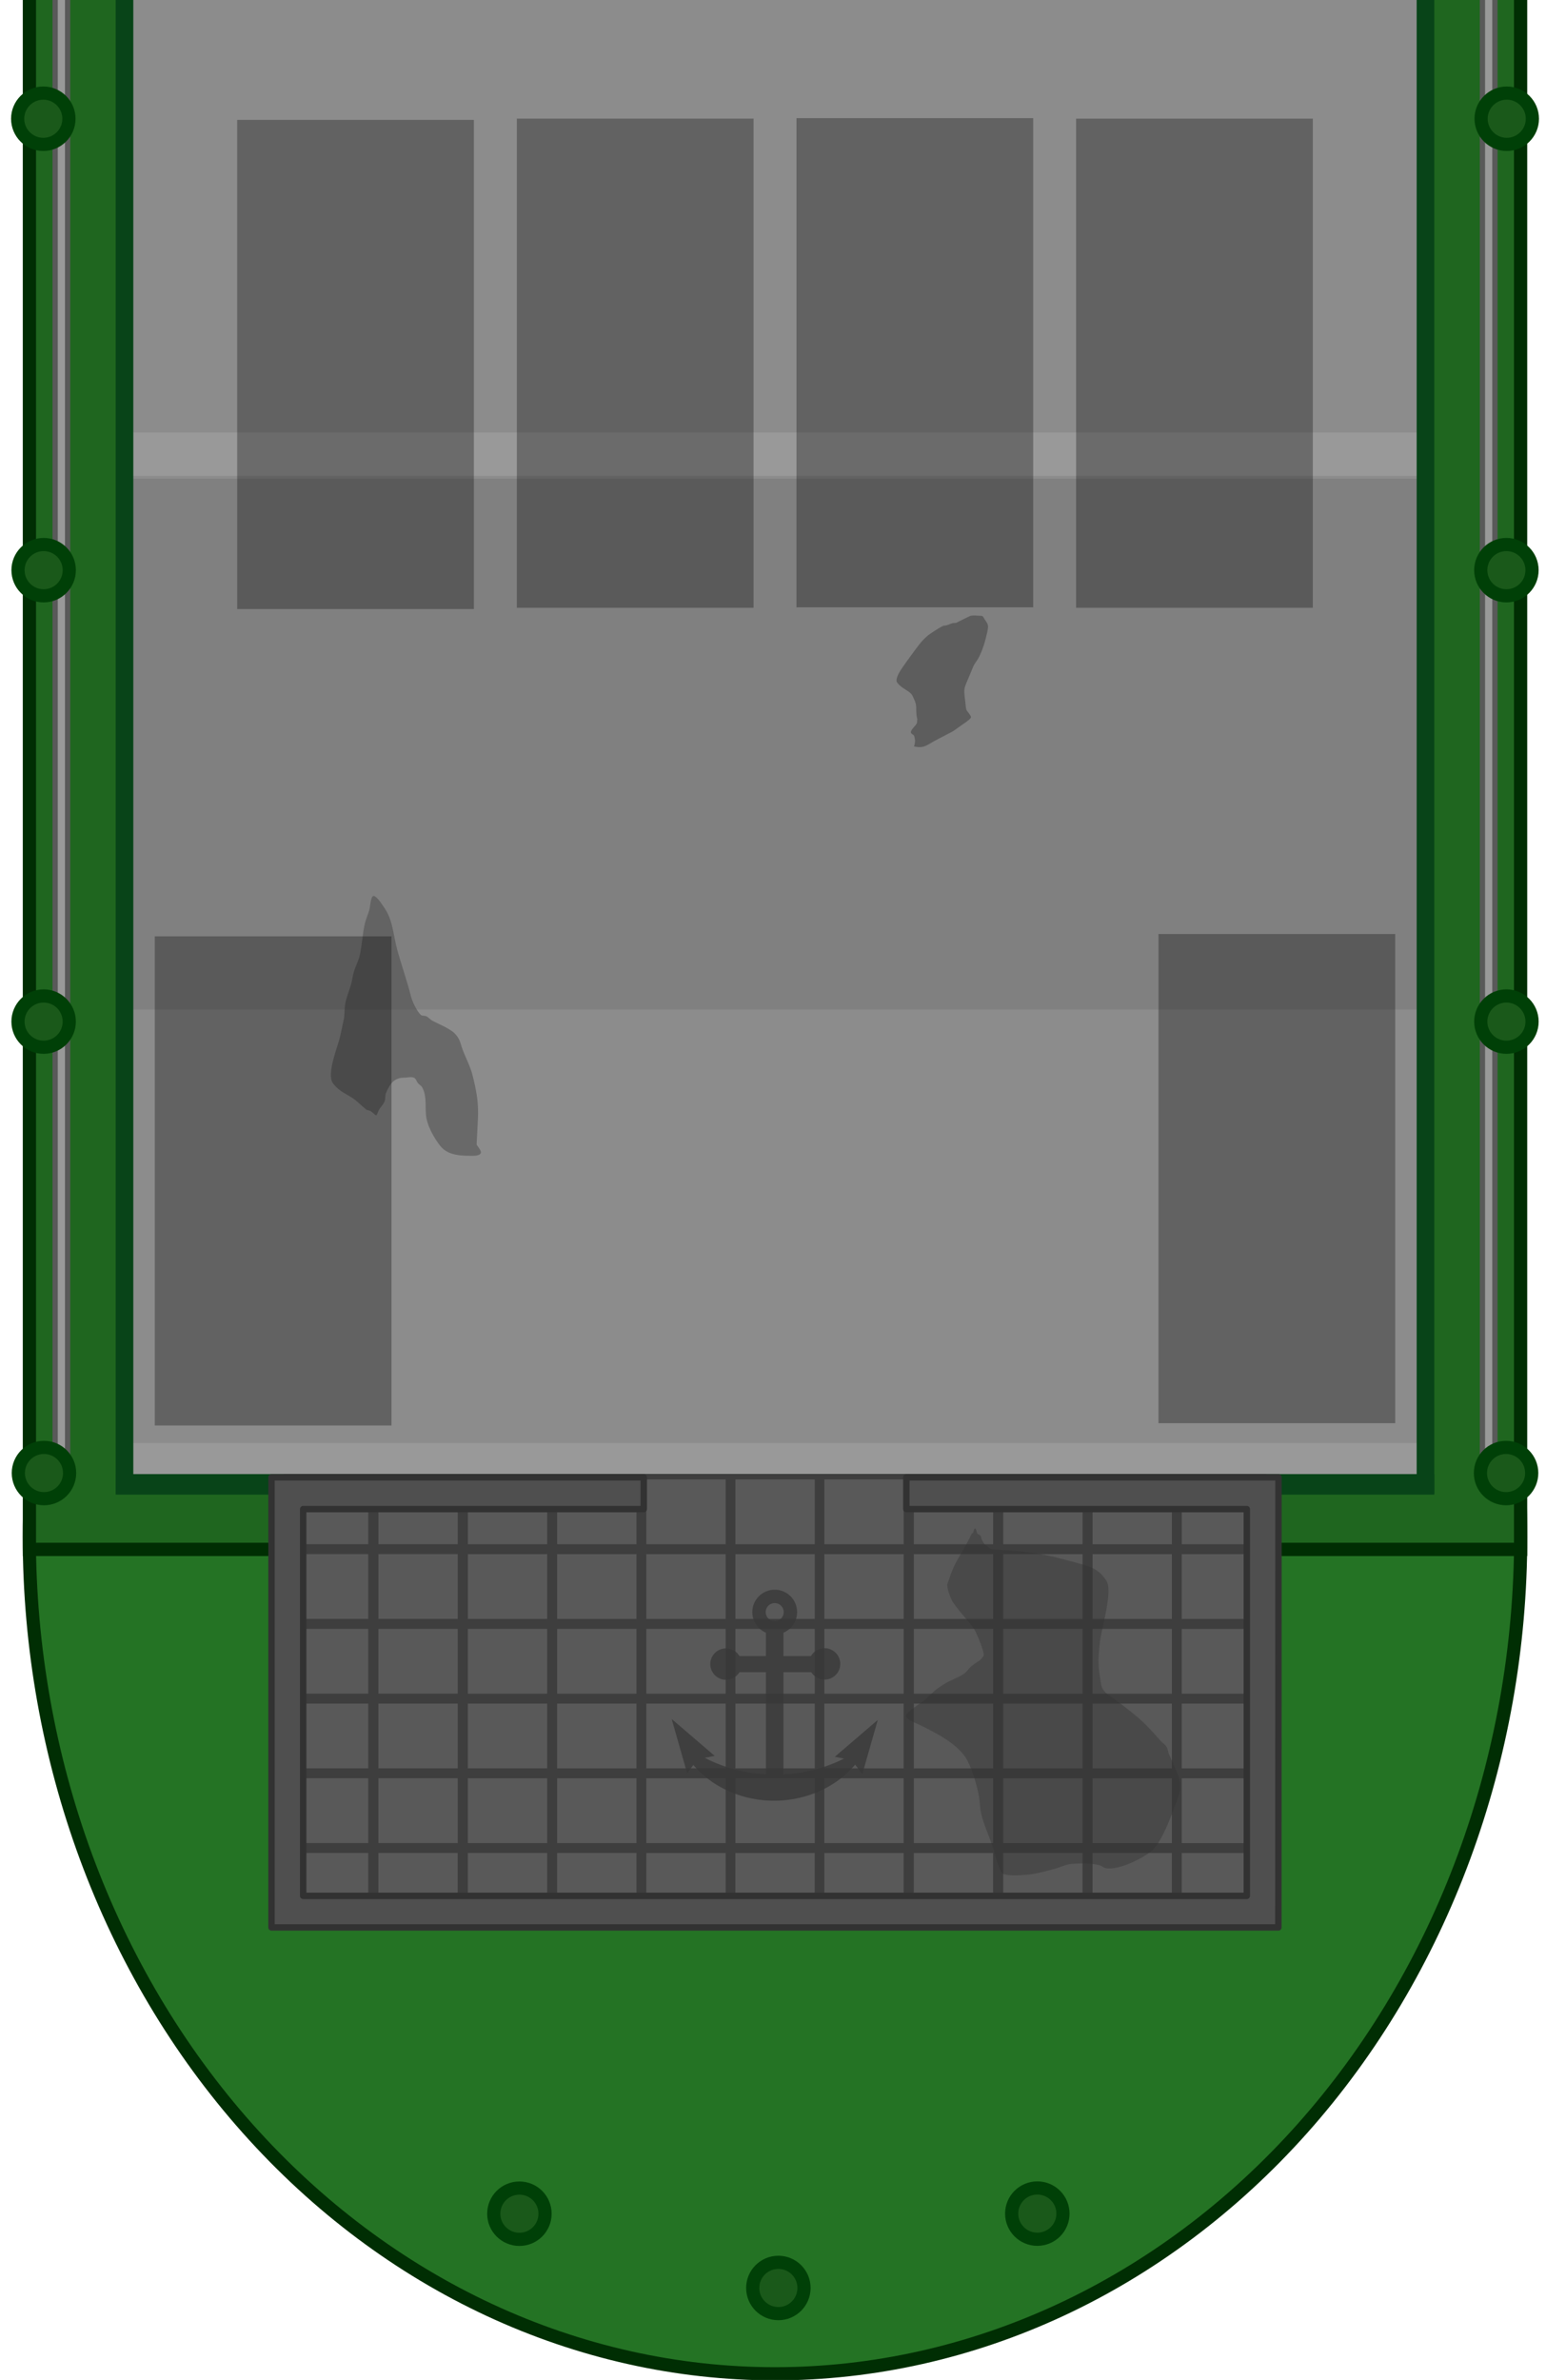 <?xml version="1.0" encoding="UTF-8" standalone="no"?>
<!-- Created with Inkscape (http://www.inkscape.org/) -->

<svg
   width="1688.305"
   height="2598.572"
   viewBox="0 0 446.697 687.539"
   version="1.1"
   id="svg1"
   inkscape:version="1.3.2 (091e20e, 2023-11-25, custom)"
   sodipodi:docname="ship_floor_2.svg"
   xml:space="preserve"
   xmlns:inkscape="http://www.inkscape.org/namespaces/inkscape"
   xmlns:sodipodi="http://sodipodi.sourceforge.net/DTD/sodipodi-0.dtd"
   xmlns="http://www.w3.org/2000/svg"
   xmlns:svg="http://www.w3.org/2000/svg"><sodipodi:namedview
     id="namedview1"
     pagecolor="#505050"
     bordercolor="#eeeeee"
     borderopacity="1"
     inkscape:showpageshadow="0"
     inkscape:pageopacity="0"
     inkscape:pagecheckerboard="true"
     inkscape:deskcolor="#505050"
     inkscape:document-units="px"
     inkscape:zoom="0.3535534"
     inkscape:cx="523.259"
     inkscape:cy="534.57271"
     inkscape:window-width="1920"
     inkscape:window-height="1001"
     inkscape:window-x="-9"
     inkscape:window-y="-9"
     inkscape:window-maximized="1"
     inkscape:current-layer="g10586"
     inkscape:pageshadow="0"
     showgrid="false"
     units="px"
     height="2598.572px"
     showguides="false" /><defs
     id="defs1"><clipPath
       clipPathUnits="userSpaceOnUse"
       id="clipPath5"><rect
         style="fill:#000000;fill-opacity:1;stroke:#2f2f2f;stroke-width:2.517;stroke-linecap:round;stroke-linejoin:round;stroke-opacity:0"
         id="rect5"
         width="668.788"
         height="402.685"
         x="4637.111"
         y="-1103.107"
         transform="scale(1,-1)" /></clipPath><clipPath
       clipPathUnits="userSpaceOnUse"
       id="clipPath5-5"><rect
         style="fill:#000000;fill-opacity:1;stroke:#2f2f2f;stroke-width:2.517;stroke-linecap:round;stroke-linejoin:round;stroke-opacity:0"
         id="rect5-3"
         width="668.788"
         height="402.685"
         x="4637.111"
         y="-1103.107"
         transform="scale(1,-1)" /></clipPath><clipPath
       clipPathUnits="userSpaceOnUse"
       id="clipPath5-9"><rect
         style="fill:#000000;fill-opacity:1;stroke:#2f2f2f;stroke-width:2.517;stroke-linecap:round;stroke-linejoin:round;stroke-opacity:0"
         id="rect5-36"
         width="668.788"
         height="402.685"
         x="4637.111"
         y="-1103.107"
         transform="scale(1,-1)" /></clipPath></defs><g
     inkscape:label="Calque 1"
     inkscape:groupmode="layer"
     id="layer1"
     transform="translate(82.66,536.31)"><g
       id="g6481"
       transform="matrix(0.762,0,0,0.762,-3131.609,67)"><g
         id="g44043"
         transform="matrix(-0.468,0,0,-0.748,6834.227,443.326)" /><g
         id="g44043-3"
         transform="matrix(-0.55,0,0,0.778,6901.468,-1212.537)" /></g><g
       id="g5582"><g
         id="g10586"
         transform="matrix(1,0,0,-1,2.4003654e-4,-385.117)"
         style="stroke-width:1"><path
           id="path30790"
           style="fill:#247324;fill-opacity:1;stroke:#002e03;stroke-width:3.808;stroke-linecap:square;stroke-linejoin:miter;stroke-dasharray:none;stroke-opacity:1;paint-order:fill markers stroke;stop-color:#000000"
           d="m 141.267,-50.934 c -118.995,5.7e-5 -215.46,-108.265 -215.46,-241.817 7.6e-5,-64.134 22.7,-125.641 63.107,-170.99 40.407,-45.349 95.21,-70.826 152.353,-70.826 57.143,7e-5 111.946,25.477 152.353,70.826 40.407,45.349 63.107,106.856 63.107,170.99 8e-5,133.552 -96.465,241.817 -215.46,241.817 z"
           sodipodi:nodetypes="sssssss" /><path
           style="color:#000000;fill:#1f661f;stroke-width:3.829;stroke-linecap:square;-inkscape-stroke:none;paint-order:fill markers stroke"
           d="M -72.711,151.228 H 358.146 V -295.124 H -72.711 Z"
           id="path3965" /><path
           style="color:#000000;fill:#002e03;stroke-width:1;stroke-linecap:square;-inkscape-stroke:none;paint-order:fill markers stroke"
           d="m -76.076,151.229 v -1.914 -447.637 H 358.61 v 449.551 z m 3.828,-7e-5 H 354.782 V -294.494 H -72.248 Z"
           id="path3967"
           sodipodi:nodetypes="ccccccccccc" /><path
           style="color:#000000;fill:#8c8c8c;stroke:none;stroke-width:3.821;stroke-linecap:square;-inkscape-stroke:none;paint-order:fill markers stroke"
           d="M -47.239,151.228 H 329.773 V -277.767 H -47.239 Z"
           id="path1352" /><rect
           style="fill:#999999;fill-opacity:1;stroke:none;stroke-width:2.612;stroke-linecap:square;stroke-linejoin:miter;stroke-dasharray:none;stroke-opacity:1;paint-order:fill markers stroke;stop-color:#000000"
           id="rect39767"
           width="373.042"
           height="12.539"
           x="-45.254"
           y="265.693"
           ry="0"
           transform="scale(1,-1)" /><rect
           style="fill:#999999;fill-opacity:1;stroke:none;stroke-width:2.612;stroke-linecap:square;stroke-linejoin:miter;stroke-dasharray:none;stroke-opacity:1;paint-order:fill markers stroke;stop-color:#000000"
           id="rect39767-1"
           width="373.109"
           height="12.539"
           x="-45.288"
           y="-26.242"
           ry="0"
           transform="scale(1,-1)" /><rect
           style="fill:#808080;fill-opacity:1;stroke:none;stroke-width:9.134;stroke-linecap:square;stroke-linejoin:miter;stroke-dasharray:none;stroke-opacity:1;paint-order:fill markers stroke;stop-color:#000000"
           id="rect39767-1-0"
           width="373.181"
           height="153.347"
           x="-45.323"
           y="-12.897"
           ry="0"
           transform="scale(1,-1)" /><path
           style="fill:#454545;fill-opacity:0.495;stroke:none;stroke-width:1.949;stroke-linecap:square;stroke-linejoin:round;stroke-dasharray:none;stroke-opacity:1;paint-order:fill markers stroke;stop-color:#000000"
           d="m 55.058,-179.486 c 0.367,9.186 1.108,11.095 -1.209,20.151 -0.643,2.514 -1.91,4.825 -2.821,7.254 -0.787,2.098 -0.706,3.124 -2.418,4.836 -1.341,1.341 -5.159,2.89 -6.448,3.627 -0.583,0.333 -1.011,0.909 -1.612,1.209 -0.495,0.248 -1.192,0.043 -1.612,0.403 -1.071,0.918 -2.484,3.89 -2.821,5.239 -1.134,4.538 -2.797,9.123 -4.03,13.703 -1.235,4.588 -1.166,8.588 -4.03,12.494 -0.732,0.999 -1.368,2.165 -2.418,2.821 -1.227,0.767 -1.204,-2.642 -1.612,-4.03 -0.36,-1.223 -0.9,-2.391 -1.209,-3.627 -0.793,-3.171 -0.819,-6.502 -1.612,-9.672 -0.381,-1.525 -1.16,-2.927 -1.612,-4.433 -0.356,-1.186 -0.48,-2.432 -0.806,-3.627 -0.481,-1.763 -1.239,-3.45 -1.612,-5.239 -0.303,-1.453 -0.269,-2.956 -0.403,-4.433 -0.403,-1.881 -0.783,-3.767 -1.209,-5.642 -0.564,-2.482 -3.983,-10.675 -2.015,-13.3 1.966,-2.622 3.976,-2.982 6.448,-4.836 1.075,-0.94 2.149,-1.881 3.224,-2.821 0.403,-0.134 0.845,-0.184 1.209,-0.403 0.591,-0.354 1.519,-1.302 1.612,-1.209 0.425,0.425 0.497,1.097 0.806,1.612 0.498,0.831 1.239,1.524 1.612,2.418 0.314,0.754 0.081,1.667 0.403,2.418 1.161,2.709 2.392,4.433 5.239,4.433 0.94,0 1.948,0.349 2.821,0 0.624,-0.249 0.772,-1.102 1.209,-1.612 0.371,-0.433 0.932,-0.711 1.209,-1.209 1.485,-2.672 0.69,-6.014 1.209,-8.866 0.481,-2.645 2.34,-5.948 4.03,-8.06 2.308,-2.885 6.374,-2.821 9.672,-2.821 0.554,0 2.301,0.208 2.015,1.209 -0.215,0.753 -0.806,1.343 -1.209,2.015 z"
           id="path26885-8" /><circle
           style="fill:#1a591a;fill-opacity:1;stroke:#004007;stroke-width:3.808;stroke-linecap:square;stroke-linejoin:miter;stroke-dasharray:none;stroke-opacity:1;paint-order:fill markers stroke;stop-color:#000000"
           id="path47312-88"
           cx="142.238"
           cy="509.778"
           r="7.409"
           transform="scale(1,-1)" /><g
           id="g9"
           transform="matrix(1,0,0,-1,0.856,302.457)"
           style="stroke-width:1"><circle
             style="fill:#1a591a;fill-opacity:1;stroke:#004007;stroke-width:3.808;stroke-linecap:square;stroke-linejoin:miter;stroke-dasharray:none;stroke-opacity:1;paint-order:fill markers stroke;stop-color:#000000"
             id="path47312-81"
             cx="216.204"
             cy="790.753"
             r="7.409" /><circle
             style="fill:#1a591a;fill-opacity:1;stroke:#004007;stroke-width:3.808;stroke-linecap:square;stroke-linejoin:miter;stroke-dasharray:none;stroke-opacity:1;paint-order:fill markers stroke;stop-color:#000000"
             id="path47312-81-5"
             cx="66.559"
             cy="790.782"
             r="7.409" /></g><g
           id="g7"
           transform="matrix(1,0,0,-1,-0.142,315.686)"
           style="stroke-width:1"><rect
             style="fill:#000000;fill-opacity:0.3;fill-rule:nonzero;stroke:none;stroke-width:0.823;stroke-opacity:1;paint-order:fill markers stroke;stop-color:#000000"
             id="rect35788-3"
             width="68.395"
             height="141.318"
             x="-37.791"
             y="434.993" /><rect
             style="fill:#000000;fill-opacity:0.3;fill-rule:nonzero;stroke:none;stroke-width:0.823;stroke-opacity:1;paint-order:fill markers stroke;stop-color:#000000"
             id="rect35788-5"
             width="68.395"
             height="141.318"
             x="252.214"
             y="434.325" /></g><path
           style="fill:#454545;fill-opacity:0.595;stroke:none;stroke-width:1.949;stroke-linecap:square;stroke-linejoin:round;stroke-dasharray:none;stroke-opacity:1;paint-order:fill markers stroke;stop-color:#000000"
           d="m 181.443,-64.459 c 2.817,-0.573 3.509,0.278 5.842,1.567 0.986,0.545 1.996,1.043 2.992,1.567 3.18,1.673 1.802,0.833 4.845,2.992 0.434,0.308 2.171,1.386 2.707,2.137 0.366,0.512 -1.121,1.83 -1.282,2.422 -0.189,0.693 -0.198,1.424 -0.285,2.137 -0.581,4.792 -0.566,3.195 2.28,10.259 0.374,0.929 1.11,1.673 1.567,2.565 1.184,2.309 1.855,4.612 2.422,7.124 0.466,2.063 0.476,2.356 -0.712,3.99 -0.202,0.277 -0.289,0.659 -0.57,0.855 -0.237,0.166 -0.566,0.13 -0.855,0.142 -0.854,0.036 -1.725,0.162 -2.565,0 -0.341,-0.066 -4.096,-1.981 -4.132,-1.995 -0.358,-0.134 -0.77,-0.045 -1.14,-0.142 -0.538,-0.141 -1.034,-0.413 -1.567,-0.57 -1.337,-0.393 -0.433,0.211 -1.852,-0.57 -0.703,-0.387 -3.109,-1.915 -3.705,-2.422 -1.983,-1.689 -3.118,-3.404 -4.702,-5.557 -0.969,-1.316 -1.943,-2.63 -2.85,-3.99 -0.454,-0.682 -1.846,-2.794 -1.425,-3.847 0.15,-0.375 0.794,-0.957 0.997,-1.14 0.96,-0.864 2.221,-1.366 3.135,-2.28 0.421,-0.421 0.599,-1.03 0.855,-1.567 0.925,-1.941 0.488,-2.653 0.712,-4.56 0.301,-2.56 0.395,0.417 0.143,-1.852 -0.016,-0.142 0.058,-0.297 0,-0.427 -0.414,-0.932 -1.338,-1.492 -1.71,-2.422 -0.298,-0.746 0.592,-0.888 0.855,-1.282 0.109,-0.163 0.089,-0.382 0.142,-0.57 0.269,-0.941 0.124,-1.631 -0.142,-2.565 z"
           id="path26314-1" /><g
           id="g5"
           transform="matrix(1,0,0,-1,0.279,302.457)"
           style="stroke-width:1"><rect
             style="fill:#000000;fill-opacity:0.3;fill-rule:nonzero;stroke:none;stroke-width:0.823;stroke-opacity:1;paint-order:fill markers stroke;stop-color:#000000"
             id="rect35788-1"
             width="68.395"
             height="141.318"
             x="147.19"
             y="185.39" /><rect
             style="fill:#000000;fill-opacity:0.3;fill-rule:nonzero;stroke:none;stroke-width:0.823;stroke-opacity:1;paint-order:fill markers stroke;stop-color:#000000"
             id="rect35788-1-1"
             width="68.395"
             height="141.318"
             x="227.988"
             y="185.526" /><rect
             style="fill:#000000;fill-opacity:0.3;fill-rule:nonzero;stroke:none;stroke-width:0.823;stroke-opacity:1;paint-order:fill markers stroke;stop-color:#000000"
             id="rect35788-7"
             width="68.395"
             height="141.318"
             x="66.392"
             y="185.518" /><rect
             style="fill:#000000;fill-opacity:0.3;fill-rule:nonzero;stroke:none;stroke-width:0.823;stroke-opacity:1;paint-order:fill markers stroke;stop-color:#000000"
             id="rect35788-3-6"
             width="68.395"
             height="141.318"
             x="-14.407"
             y="185.898" /></g><path
           style="color:#000000;fill:#999999;stroke-width:1.525;-inkscape-stroke:none;paint-order:fill markers stroke"
           d="m -66.487,151.228 h 3.606 v -420.149 h -3.606 z"
           id="path4965"
           sodipodi:nodetypes="ccccc" /><path
           style="color:#000000;fill:#595959;stroke-width:1;-inkscape-stroke:none;paint-order:fill markers stroke"
           d="m -67.494,151.229 v -0.762 -420.148 h 5.131 v 420.91 z m 1.525,-6e-5 h 2.082 V -268.158 h -2.082 z"
           id="path4967"
           sodipodi:nodetypes="ccccccccccc" /><g
           id="g11"
           transform="translate(-0.448)"><circle
             style="fill:#1a591a;fill-opacity:1;stroke:#004007;stroke-width:3.808;stroke-linecap:square;stroke-linejoin:miter;stroke-dasharray:none;stroke-opacity:1;paint-order:fill markers stroke;stop-color:#000000"
             id="path47312"
             cx="-69.509"
             cy="274.353"
             r="7.409"
             transform="scale(1,-1)" /><circle
             style="fill:#1a591a;fill-opacity:1;stroke:#004007;stroke-width:3.808;stroke-linecap:square;stroke-linejoin:miter;stroke-dasharray:none;stroke-opacity:1;paint-order:fill markers stroke;stop-color:#000000"
             id="path47312-8"
             cx="-69.608"
             cy="143.938"
             r="7.409"
             transform="scale(1,-1)" /><circle
             style="fill:#1a591a;fill-opacity:1;stroke:#004007;stroke-width:3.808;stroke-linecap:square;stroke-linejoin:miter;stroke-dasharray:none;stroke-opacity:1;paint-order:fill markers stroke;stop-color:#000000"
             id="path47312-6"
             cx="-69.603"
             cy="13.524"
             r="7.409"
             transform="scale(1,-1)" /><circle
             style="fill:#1a591a;fill-opacity:1;stroke:#004007;stroke-width:3.808;stroke-linecap:square;stroke-linejoin:miter;stroke-dasharray:none;stroke-opacity:1;paint-order:fill markers stroke;stop-color:#000000"
             id="path47312-8-0"
             cx="-69.702"
             cy="-116.89"
             r="7.409"
             transform="scale(1,-1)" /></g><path
           style="color:#000000;fill:#999999;stroke-width:1.525;-inkscape-stroke:none;paint-order:fill markers stroke"
           d="m 349.518,151.228 h -3.606 v -420.149 h 3.606 z"
           id="path4414"
           sodipodi:nodetypes="ccccc" /><path
           style="color:#000000;fill:#595959;stroke-width:1;-inkscape-stroke:none;paint-order:fill markers stroke"
           d="m 350.038,151.229 v -0.762 -420.15 h -5.131 v 420.912 z m -1.525,-6e-5 h -2.082 V -268.158 h 2.082 z"
           id="path4416"
           sodipodi:nodetypes="ccccccccccc" /><g
           id="g10"
           transform="translate(-0.04)"><circle
             style="fill:#1a591a;fill-opacity:1;stroke:#004007;stroke-width:3.808;stroke-linecap:square;stroke-linejoin:miter;stroke-dasharray:none;stroke-opacity:1;paint-order:fill markers stroke;stop-color:#000000"
             id="circle11"
             cx="-352.541"
             cy="274.353"
             r="7.409"
             transform="scale(-1)" /><circle
             style="fill:#1a591a;fill-opacity:1;stroke:#004007;stroke-width:3.808;stroke-linecap:square;stroke-linejoin:miter;stroke-dasharray:none;stroke-opacity:1;paint-order:fill markers stroke;stop-color:#000000"
             id="circle12"
             cx="-352.64"
             cy="143.938"
             r="7.409"
             transform="scale(-1)" /><circle
             style="fill:#1a591a;fill-opacity:1;stroke:#004007;stroke-width:3.808;stroke-linecap:square;stroke-linejoin:miter;stroke-dasharray:none;stroke-opacity:1;paint-order:fill markers stroke;stop-color:#000000"
             id="circle13"
             cx="-352.634"
             cy="13.524"
             r="7.409"
             transform="scale(-1)" /><circle
             style="fill:#1a591a;fill-opacity:1;stroke:#004007;stroke-width:3.808;stroke-linecap:square;stroke-linejoin:miter;stroke-dasharray:none;stroke-opacity:1;paint-order:fill markers stroke;stop-color:#000000"
             id="circle14"
             cx="-352.733"
             cy="-116.89"
             r="7.409"
             transform="scale(-1)" /></g><path
           style="color:#000000;fill:#084418;stroke:none;stroke-width:3.821;stroke-linecap:square;-inkscape-stroke:none;paint-order:fill markers stroke"
           d="M -49.229,151.228 V -280.593 H 331.763 v 431.821 z m 5.087,0 H 326.666 V -278.306 H -44.141 Z"
           id="path1354"
           sodipodi:nodetypes="cccccccccc" /><rect
           style="fill:#084418;fill-opacity:1;stroke:none;stroke-width:2.627;stroke-linecap:square;stroke-linejoin:miter;stroke-dasharray:none;stroke-opacity:1;paint-order:fill markers stroke;stop-color:#000000"
           id="rect39767-14"
           width="380.992"
           height="5.606"
           x="-49.229"
           y="-280.265"
           ry="0" /><g
           id="g8"><g
             id="g6"
             transform="translate(-534.6)"><rect
               style="fill:#3e3e3e;fill-opacity:1;stroke:none;stroke-width:1.538;stroke-dasharray:none;stroke-opacity:1;paint-order:fill markers stroke;stop-color:#000000"
               id="rect4"
               width="283.952"
               height="129.716"
               x="533.89"
               y="274.659"
               transform="scale(1,-1)" /><rect
               style="fill:#595959;fill-opacity:1;stroke:#3e3e3e;stroke-width:1.538;stroke-dasharray:none;stroke-opacity:1;paint-order:fill markers stroke;stop-color:#000000"
               id="rect61639-6-6-6-56-3"
               width="24.456"
               height="20.256"
               x="792.627"
               y="275.438"
               transform="scale(1,-1)" /><rect
               style="fill:#595959;fill-opacity:1;stroke:#3e3e3e;stroke-width:1.538;stroke-dasharray:none;stroke-opacity:1;paint-order:fill markers stroke;stop-color:#000000"
               id="rect61639-6-6-6-1-26"
               width="24.456"
               height="20.256"
               x="766.857"
               y="275.439"
               transform="scale(1,-1)" /><rect
               style="fill:#595959;fill-opacity:1;stroke:#3e3e3e;stroke-width:1.538;stroke-dasharray:none;stroke-opacity:1;paint-order:fill markers stroke;stop-color:#000000"
               id="rect61639-6-6-6-4-57"
               width="24.456"
               height="20.256"
               x="741.05"
               y="275.436"
               transform="scale(1,-1)" /><rect
               style="fill:#595959;fill-opacity:1;stroke:#3e3e3e;stroke-width:1.538;stroke-dasharray:none;stroke-opacity:1;paint-order:fill markers stroke;stop-color:#000000"
               id="rect61639-6-6-6-28-8"
               width="24.456"
               height="20.256"
               x="715.209"
               y="275.434"
               transform="scale(1,-1)" /><rect
               style="fill:#595959;fill-opacity:1;stroke:#3e3e3e;stroke-width:1.538;stroke-dasharray:none;stroke-opacity:1;paint-order:fill markers stroke;stop-color:#000000"
               id="rect61639-6-6-6-24-7"
               width="24.456"
               height="20.256"
               x="689.36"
               y="275.434"
               transform="scale(1,-1)" /><rect
               style="fill:#595959;fill-opacity:1;stroke:#3e3e3e;stroke-width:1.538;stroke-dasharray:none;stroke-opacity:1;paint-order:fill markers stroke;stop-color:#000000"
               id="rect61639-6-6-6-56-9-0"
               width="24.456"
               height="20.256"
               x="637.926"
               y="275.432"
               transform="scale(1,-1)" /><rect
               style="fill:#595959;fill-opacity:1;stroke:#3e3e3e;stroke-width:1.538;stroke-dasharray:none;stroke-opacity:1;paint-order:fill markers stroke;stop-color:#000000"
               id="rect61639-6-6-6-1-9-7"
               width="24.456"
               height="20.256"
               x="612.156"
               y="275.433"
               transform="scale(1,-1)" /><rect
               style="fill:#595959;fill-opacity:1;stroke:#3e3e3e;stroke-width:1.538;stroke-dasharray:none;stroke-opacity:1;paint-order:fill markers stroke;stop-color:#000000"
               id="rect61639-6-6-6-4-5-66"
               width="24.456"
               height="20.256"
               x="586.349"
               y="275.43"
               transform="scale(1,-1)" /><rect
               style="fill:#595959;fill-opacity:1;stroke:#3e3e3e;stroke-width:1.538;stroke-dasharray:none;stroke-opacity:1;paint-order:fill markers stroke;stop-color:#000000"
               id="rect61639-6-6-6-28-7-0"
               width="24.456"
               height="20.256"
               x="560.509"
               y="275.428"
               transform="scale(1,-1)" /><rect
               style="fill:#595959;fill-opacity:1;stroke:#3e3e3e;stroke-width:1.538;stroke-dasharray:none;stroke-opacity:1;paint-order:fill markers stroke;stop-color:#000000"
               id="rect61639-6-6-6-24-1-2"
               width="24.456"
               height="20.256"
               x="534.66"
               y="275.428"
               transform="scale(1,-1)" /><rect
               style="fill:#595959;fill-opacity:1;stroke:#3e3e3e;stroke-width:1.538;stroke-dasharray:none;stroke-opacity:1;paint-order:fill markers stroke;stop-color:#000000"
               id="rect61639-6-6-6-8-0"
               width="24.456"
               height="20.256"
               x="663.662"
               y="275.435"
               transform="scale(1,-1)" /><rect
               style="fill:#595959;fill-opacity:1;stroke:#3e3e3e;stroke-width:1.538;stroke-dasharray:none;stroke-opacity:1;paint-order:fill markers stroke;stop-color:#000000"
               id="rect61639-6-6-6-56-4-8"
               width="24.456"
               height="20.256"
               x="792.623"
               y="297.017"
               transform="scale(1,-1)" /><rect
               style="fill:#595959;fill-opacity:1;stroke:#3e3e3e;stroke-width:1.538;stroke-dasharray:none;stroke-opacity:1;paint-order:fill markers stroke;stop-color:#000000"
               id="rect61639-6-6-6-1-8-2"
               width="24.456"
               height="20.256"
               x="766.853"
               y="297.018"
               transform="scale(1,-1)" /><rect
               style="fill:#595959;fill-opacity:1;stroke:#3e3e3e;stroke-width:1.538;stroke-dasharray:none;stroke-opacity:1;paint-order:fill markers stroke;stop-color:#000000"
               id="rect61639-6-6-6-4-7-4"
               width="24.456"
               height="20.256"
               x="741.047"
               y="297.014"
               transform="scale(1,-1)" /><rect
               style="fill:#595959;fill-opacity:1;stroke:#3e3e3e;stroke-width:1.538;stroke-dasharray:none;stroke-opacity:1;paint-order:fill markers stroke;stop-color:#000000"
               id="rect61639-6-6-6-28-1-4"
               width="24.456"
               height="20.256"
               x="715.205"
               y="297.012"
               transform="scale(1,-1)" /><rect
               style="fill:#595959;fill-opacity:1;stroke:#3e3e3e;stroke-width:1.538;stroke-dasharray:none;stroke-opacity:1;paint-order:fill markers stroke;stop-color:#000000"
               id="rect61639-6-6-6-24-6-9"
               width="24.456"
               height="20.256"
               x="689.356"
               y="297.012"
               transform="scale(1,-1)" /><rect
               style="fill:#595959;fill-opacity:1;stroke:#3e3e3e;stroke-width:1.538;stroke-dasharray:none;stroke-opacity:1;paint-order:fill markers stroke;stop-color:#000000"
               id="rect61639-6-6-6-56-9-1-8"
               width="24.456"
               height="20.256"
               x="637.923"
               y="297.011"
               transform="scale(1,-1)" /><rect
               style="fill:#595959;fill-opacity:1;stroke:#3e3e3e;stroke-width:1.538;stroke-dasharray:none;stroke-opacity:1;paint-order:fill markers stroke;stop-color:#000000"
               id="rect61639-6-6-6-1-9-9-1"
               width="24.456"
               height="20.256"
               x="612.153"
               y="297.012"
               transform="scale(1,-1)" /><rect
               style="fill:#595959;fill-opacity:1;stroke:#3e3e3e;stroke-width:1.538;stroke-dasharray:none;stroke-opacity:1;paint-order:fill markers stroke;stop-color:#000000"
               id="rect61639-6-6-6-4-5-1-0"
               width="24.456"
               height="20.256"
               x="586.347"
               y="297.009"
               transform="scale(1,-1)" /><rect
               style="fill:#595959;fill-opacity:1;stroke:#3e3e3e;stroke-width:1.538;stroke-dasharray:none;stroke-opacity:1;paint-order:fill markers stroke;stop-color:#000000"
               id="rect61639-6-6-6-28-7-4-8"
               width="24.456"
               height="20.256"
               x="560.505"
               y="297.006"
               transform="scale(1,-1)" /><rect
               style="fill:#595959;fill-opacity:1;stroke:#3e3e3e;stroke-width:1.538;stroke-dasharray:none;stroke-opacity:1;paint-order:fill markers stroke;stop-color:#000000"
               id="rect61639-6-6-6-24-1-4-0"
               width="24.456"
               height="20.256"
               x="534.656"
               y="297.006"
               transform="scale(1,-1)" /><rect
               style="fill:#595959;fill-opacity:1;stroke:#3e3e3e;stroke-width:1.538;stroke-dasharray:none;stroke-opacity:1;paint-order:fill markers stroke;stop-color:#000000"
               id="rect61639-6-6-6-8-2-2"
               width="24.456"
               height="20.256"
               x="663.659"
               y="297.013"
               transform="scale(1,-1)" /><rect
               style="fill:#595959;fill-opacity:1;stroke:#3e3e3e;stroke-width:1.538;stroke-dasharray:none;stroke-opacity:1;paint-order:fill markers stroke;stop-color:#000000"
               id="rect61639-6-6-6-56-8-8"
               width="24.456"
               height="20.256"
               x="792.624"
               y="318.613"
               transform="scale(1,-1)" /><rect
               style="fill:#595959;fill-opacity:1;stroke:#3e3e3e;stroke-width:1.538;stroke-dasharray:none;stroke-opacity:1;paint-order:fill markers stroke;stop-color:#000000"
               id="rect61639-6-6-6-1-2-1"
               width="24.456"
               height="20.256"
               x="766.854"
               y="318.614"
               transform="scale(1,-1)" /><rect
               style="fill:#595959;fill-opacity:1;stroke:#3e3e3e;stroke-width:1.538;stroke-dasharray:none;stroke-opacity:1;paint-order:fill markers stroke;stop-color:#000000"
               id="rect61639-6-6-6-4-1-8"
               width="24.456"
               height="20.256"
               x="741.048"
               y="318.611"
               transform="scale(1,-1)" /><rect
               style="fill:#595959;fill-opacity:1;stroke:#3e3e3e;stroke-width:1.538;stroke-dasharray:none;stroke-opacity:1;paint-order:fill markers stroke;stop-color:#000000"
               id="rect61639-6-6-6-28-11-1"
               width="24.456"
               height="20.256"
               x="715.207"
               y="318.609"
               transform="scale(1,-1)" /><rect
               style="fill:#595959;fill-opacity:1;stroke:#3e3e3e;stroke-width:1.538;stroke-dasharray:none;stroke-opacity:1;paint-order:fill markers stroke;stop-color:#000000"
               id="rect61639-6-6-6-24-0-8"
               width="24.456"
               height="20.256"
               x="689.358"
               y="318.609"
               transform="scale(1,-1)" /><rect
               style="fill:#595959;fill-opacity:1;stroke:#3e3e3e;stroke-width:1.538;stroke-dasharray:none;stroke-opacity:1;paint-order:fill markers stroke;stop-color:#000000"
               id="rect61639-6-6-6-56-9-7-7"
               width="24.456"
               height="20.256"
               x="637.924"
               y="318.607"
               transform="scale(1,-1)" /><rect
               style="fill:#595959;fill-opacity:1;stroke:#3e3e3e;stroke-width:1.538;stroke-dasharray:none;stroke-opacity:1;paint-order:fill markers stroke;stop-color:#000000"
               id="rect61639-6-6-6-1-9-8-3"
               width="24.456"
               height="20.256"
               x="612.154"
               y="318.608"
               transform="scale(1,-1)" /><rect
               style="fill:#595959;fill-opacity:1;stroke:#3e3e3e;stroke-width:1.538;stroke-dasharray:none;stroke-opacity:1;paint-order:fill markers stroke;stop-color:#000000"
               id="rect61639-6-6-6-4-5-5-7"
               width="24.456"
               height="20.256"
               x="586.348"
               y="318.605"
               transform="scale(1,-1)" /><rect
               style="fill:#595959;fill-opacity:1;stroke:#3e3e3e;stroke-width:1.538;stroke-dasharray:none;stroke-opacity:1;paint-order:fill markers stroke;stop-color:#000000"
               id="rect61639-6-6-6-28-7-9-8"
               width="24.456"
               height="20.256"
               x="560.506"
               y="318.603"
               transform="scale(1,-1)" /><rect
               style="fill:#595959;fill-opacity:1;stroke:#3e3e3e;stroke-width:1.538;stroke-dasharray:none;stroke-opacity:1;paint-order:fill markers stroke;stop-color:#000000"
               id="rect61639-6-6-6-24-1-1-9"
               width="24.456"
               height="20.256"
               x="534.658"
               y="318.603"
               transform="scale(1,-1)" /><rect
               style="fill:#595959;fill-opacity:1;stroke:#3e3e3e;stroke-width:1.538;stroke-dasharray:none;stroke-opacity:1;paint-order:fill markers stroke;stop-color:#000000"
               id="rect61639-6-6-6-8-1-9"
               width="24.456"
               height="20.256"
               x="663.66"
               y="318.61"
               transform="scale(1,-1)" /><rect
               style="fill:#595959;fill-opacity:1;stroke:#3e3e3e;stroke-width:1.538;stroke-dasharray:none;stroke-opacity:1;paint-order:fill markers stroke;stop-color:#000000"
               id="rect61639-6-6-6-56-4-0-7"
               width="24.456"
               height="20.256"
               x="792.621"
               y="340.192"
               transform="scale(1,-1)" /><rect
               style="fill:#595959;fill-opacity:1;stroke:#3e3e3e;stroke-width:1.538;stroke-dasharray:none;stroke-opacity:1;paint-order:fill markers stroke;stop-color:#000000"
               id="rect61639-6-6-6-1-8-8-0"
               width="24.456"
               height="20.256"
               x="766.851"
               y="340.193"
               transform="scale(1,-1)" /><rect
               style="fill:#595959;fill-opacity:1;stroke:#3e3e3e;stroke-width:1.538;stroke-dasharray:none;stroke-opacity:1;paint-order:fill markers stroke;stop-color:#000000"
               id="rect61639-6-6-6-4-7-3-4"
               width="24.456"
               height="20.256"
               x="741.045"
               y="340.189"
               transform="scale(1,-1)" /><rect
               style="fill:#595959;fill-opacity:1;stroke:#3e3e3e;stroke-width:1.538;stroke-dasharray:none;stroke-opacity:1;paint-order:fill markers stroke;stop-color:#000000"
               id="rect61639-6-6-6-28-1-8-8"
               width="24.456"
               height="20.256"
               x="715.203"
               y="340.187"
               transform="scale(1,-1)" /><rect
               style="fill:#595959;fill-opacity:1;stroke:#3e3e3e;stroke-width:1.538;stroke-dasharray:none;stroke-opacity:1;paint-order:fill markers stroke;stop-color:#000000"
               id="rect61639-6-6-6-24-6-2-3"
               width="24.456"
               height="20.256"
               x="689.354"
               y="340.187"
               transform="scale(1,-1)" /><rect
               style="fill:#595959;fill-opacity:1;stroke:#3e3e3e;stroke-width:1.538;stroke-dasharray:none;stroke-opacity:1;paint-order:fill markers stroke;stop-color:#000000"
               id="rect61639-6-6-6-56-9-1-7-9"
               width="24.456"
               height="20.256"
               x="637.921"
               y="340.186"
               transform="scale(1,-1)" /><rect
               style="fill:#595959;fill-opacity:1;stroke:#3e3e3e;stroke-width:1.538;stroke-dasharray:none;stroke-opacity:1;paint-order:fill markers stroke;stop-color:#000000"
               id="rect61639-6-6-6-1-9-9-0-5"
               width="24.456"
               height="20.256"
               x="612.15"
               y="340.187"
               transform="scale(1,-1)" /><rect
               style="fill:#595959;fill-opacity:1;stroke:#3e3e3e;stroke-width:1.538;stroke-dasharray:none;stroke-opacity:1;paint-order:fill markers stroke;stop-color:#000000"
               id="rect61639-6-6-6-4-5-1-4-6"
               width="24.456"
               height="20.256"
               x="586.344"
               y="340.183"
               transform="scale(1,-1)" /><rect
               style="fill:#595959;fill-opacity:1;stroke:#3e3e3e;stroke-width:1.538;stroke-dasharray:none;stroke-opacity:1;paint-order:fill markers stroke;stop-color:#000000"
               id="rect61639-6-6-6-28-7-4-2-2"
               width="24.456"
               height="20.256"
               x="560.503"
               y="340.181"
               transform="scale(1,-1)" /><rect
               style="fill:#595959;fill-opacity:1;stroke:#3e3e3e;stroke-width:1.538;stroke-dasharray:none;stroke-opacity:1;paint-order:fill markers stroke;stop-color:#000000"
               id="rect61639-6-6-6-24-1-4-4-0"
               width="24.456"
               height="20.256"
               x="534.654"
               y="340.181"
               transform="scale(1,-1)" /><rect
               style="fill:#595959;fill-opacity:1;stroke:#3e3e3e;stroke-width:1.538;stroke-dasharray:none;stroke-opacity:1;paint-order:fill markers stroke;stop-color:#000000"
               id="rect61639-6-6-6-8-2-3-8"
               width="24.456"
               height="20.256"
               x="663.657"
               y="340.188"
               transform="scale(1,-1)" /><rect
               style="fill:#595959;fill-opacity:1;stroke:#3e3e3e;stroke-width:1.538;stroke-dasharray:none;stroke-opacity:1;paint-order:fill markers stroke;stop-color:#000000"
               id="rect61639-6-6-6-56-2-2"
               width="24.456"
               height="20.256"
               x="792.621"
               y="361.771"
               transform="scale(1,-1)" /><rect
               style="fill:#595959;fill-opacity:1;stroke:#3e3e3e;stroke-width:1.538;stroke-dasharray:none;stroke-opacity:1;paint-order:fill markers stroke;stop-color:#000000"
               id="rect61639-6-6-6-1-5-4"
               width="24.456"
               height="20.256"
               x="766.851"
               y="361.772"
               transform="scale(1,-1)" /><rect
               style="fill:#595959;fill-opacity:1;stroke:#3e3e3e;stroke-width:1.538;stroke-dasharray:none;stroke-opacity:1;paint-order:fill markers stroke;stop-color:#000000"
               id="rect61639-6-6-6-4-58-0"
               width="24.456"
               height="20.256"
               x="741.045"
               y="361.769"
               transform="scale(1,-1)" /><rect
               style="fill:#595959;fill-opacity:1;stroke:#3e3e3e;stroke-width:1.538;stroke-dasharray:none;stroke-opacity:1;paint-order:fill markers stroke;stop-color:#000000"
               id="rect61639-6-6-6-28-74-1"
               width="24.456"
               height="20.256"
               x="715.203"
               y="361.766"
               transform="scale(1,-1)" /><rect
               style="fill:#595959;fill-opacity:1;stroke:#3e3e3e;stroke-width:1.538;stroke-dasharray:none;stroke-opacity:1;paint-order:fill markers stroke;stop-color:#000000"
               id="rect61639-6-6-6-24-65-4"
               width="24.456"
               height="20.256"
               x="689.354"
               y="361.766"
               transform="scale(1,-1)" /><rect
               style="fill:#595959;fill-opacity:1;stroke:#3e3e3e;stroke-width:1.538;stroke-dasharray:none;stroke-opacity:1;paint-order:fill markers stroke;stop-color:#000000"
               id="rect61639-6-6-6-56-9-5-4"
               width="24.456"
               height="20.256"
               x="637.921"
               y="361.765"
               transform="scale(1,-1)" /><rect
               style="fill:#595959;fill-opacity:1;stroke:#3e3e3e;stroke-width:1.538;stroke-dasharray:none;stroke-opacity:1;paint-order:fill markers stroke;stop-color:#000000"
               id="rect61639-6-6-6-1-9-93-6"
               width="24.456"
               height="20.256"
               x="612.151"
               y="361.766"
               transform="scale(1,-1)" /><rect
               style="fill:#595959;fill-opacity:1;stroke:#3e3e3e;stroke-width:1.538;stroke-dasharray:none;stroke-opacity:1;paint-order:fill markers stroke;stop-color:#000000"
               id="rect61639-6-6-6-4-5-6-4"
               width="24.456"
               height="20.256"
               x="586.345"
               y="361.763"
               transform="scale(1,-1)" /><rect
               style="fill:#595959;fill-opacity:1;stroke:#3e3e3e;stroke-width:1.538;stroke-dasharray:none;stroke-opacity:1;paint-order:fill markers stroke;stop-color:#000000"
               id="rect61639-6-6-6-28-7-5-1"
               width="24.456"
               height="20.256"
               x="560.503"
               y="361.76"
               transform="scale(1,-1)" /><rect
               style="fill:#595959;fill-opacity:1;stroke:#3e3e3e;stroke-width:1.538;stroke-dasharray:none;stroke-opacity:1;paint-order:fill markers stroke;stop-color:#000000"
               id="rect61639-6-6-6-24-1-6-7"
               width="24.456"
               height="20.256"
               x="534.654"
               y="361.76"
               transform="scale(1,-1)" /><rect
               style="fill:#595959;fill-opacity:1;stroke:#3e3e3e;stroke-width:1.538;stroke-dasharray:none;stroke-opacity:1;paint-order:fill markers stroke;stop-color:#000000"
               id="rect61639-6-6-6-8-25-7"
               width="24.456"
               height="20.256"
               x="663.657"
               y="361.767"
               transform="scale(1,-1)" /><rect
               style="fill:#595959;fill-opacity:1;stroke:#3e3e3e;stroke-width:1.538;stroke-dasharray:none;stroke-opacity:1;paint-order:fill markers stroke;stop-color:#000000"
               id="rect61639-6-6-6-56-4-3-1"
               width="24.456"
               height="20.256"
               x="792.618"
               y="383.349"
               transform="scale(1,-1)" /><rect
               style="fill:#595959;fill-opacity:1;stroke:#3e3e3e;stroke-width:1.538;stroke-dasharray:none;stroke-opacity:1;paint-order:fill markers stroke;stop-color:#000000"
               id="rect61639-6-6-6-1-8-80-1"
               width="24.456"
               height="20.256"
               x="766.848"
               y="383.35"
               transform="scale(1,-1)" /><rect
               style="fill:#595959;fill-opacity:1;stroke:#3e3e3e;stroke-width:1.538;stroke-dasharray:none;stroke-opacity:1;paint-order:fill markers stroke;stop-color:#000000"
               id="rect61639-6-6-6-4-7-7-7"
               width="24.456"
               height="20.256"
               x="741.041"
               y="383.347"
               transform="scale(1,-1)" /><rect
               style="fill:#595959;fill-opacity:1;stroke:#3e3e3e;stroke-width:1.538;stroke-dasharray:none;stroke-opacity:1;paint-order:fill markers stroke;stop-color:#000000"
               id="rect61639-6-6-6-28-1-1-9"
               width="24.456"
               height="20.256"
               x="715.2"
               y="383.345"
               transform="scale(1,-1)" /><rect
               style="fill:#595959;fill-opacity:1;stroke:#3e3e3e;stroke-width:1.538;stroke-dasharray:none;stroke-opacity:1;paint-order:fill markers stroke;stop-color:#000000"
               id="rect61639-6-6-6-24-6-26-0"
               width="24.456"
               height="20.256"
               x="689.351"
               y="383.345"
               transform="scale(1,-1)" /><rect
               style="fill:#595959;fill-opacity:1;stroke:#3e3e3e;stroke-width:1.538;stroke-dasharray:none;stroke-opacity:1;paint-order:fill markers stroke;stop-color:#000000"
               id="rect61639-6-6-6-56-9-1-2-1"
               width="24.456"
               height="20.256"
               x="637.917"
               y="383.343"
               transform="scale(1,-1)" /><rect
               style="fill:#595959;fill-opacity:1;stroke:#3e3e3e;stroke-width:1.538;stroke-dasharray:none;stroke-opacity:1;paint-order:fill markers stroke;stop-color:#000000"
               id="rect61639-6-6-6-1-9-9-6-1"
               width="24.456"
               height="20.256"
               x="612.147"
               y="383.344"
               transform="scale(1,-1)" /><rect
               style="fill:#595959;fill-opacity:1;stroke:#3e3e3e;stroke-width:1.538;stroke-dasharray:none;stroke-opacity:1;paint-order:fill markers stroke;stop-color:#000000"
               id="rect61639-6-6-6-4-5-1-7-5"
               width="24.456"
               height="20.256"
               x="586.341"
               y="383.341"
               transform="scale(1,-1)" /><rect
               style="fill:#595959;fill-opacity:1;stroke:#3e3e3e;stroke-width:1.538;stroke-dasharray:none;stroke-opacity:1;paint-order:fill markers stroke;stop-color:#000000"
               id="rect61639-6-6-6-28-7-4-3-9"
               width="24.456"
               height="20.256"
               x="560.5"
               y="383.339"
               transform="scale(1,-1)" /><rect
               style="fill:#595959;fill-opacity:1;stroke:#3e3e3e;stroke-width:1.538;stroke-dasharray:none;stroke-opacity:1;paint-order:fill markers stroke;stop-color:#000000"
               id="rect61639-6-6-6-24-1-4-2-6"
               width="24.456"
               height="20.256"
               x="534.651"
               y="383.339"
               transform="scale(1,-1)" /><rect
               style="fill:#595959;fill-opacity:1;stroke:#3e3e3e;stroke-width:1.538;stroke-dasharray:none;stroke-opacity:1;paint-order:fill markers stroke;stop-color:#000000"
               id="rect61639-6-6-6-8-2-8-7"
               width="24.456"
               height="20.256"
               x="663.653"
               y="383.346"
               transform="scale(1,-1)" /></g><path
             style="fill:#333333;fill-opacity:0.413;stroke:none;stroke-width:1.6;stroke-linecap:square;stroke-linejoin:round;stroke-dasharray:none;stroke-opacity:1;paint-order:fill markers stroke;stop-color:#000000"
             d="m 203.74,-296.328 c 9.175,-0.74 12.778,-0.688 22.53,-3.384 5.465,-1.511 8.165,-1.787 10.739,-5.725 1.975,-3.021 -1.477,-14.124 -1.873,-17.805 -0.634,-5.9 -0.494,-6.824 0.358,-12.129 0.339,-2.107 1.924,-2.896 3.501,-4.036 1.611,-1.165 3.188,-2.375 4.751,-3.602 3.997,-3.136 5.735,-5.093 8.999,-8.78 0.49,-0.554 1.195,-0.923 1.588,-1.549 0.41,-0.654 0.468,-1.473 0.759,-2.187 0.501,-1.23 1.113,-2.411 1.614,-3.641 0.582,-1.429 1.359,-2.839 1.518,-4.374 0.364,-3.524 -0.551,-4.555 -1.785,-7.971 -1.107,-3.065 -3.727,-9.835 -6.337,-12.002 -2.668,-2.215 -9.681,-5.738 -13.327,-4.975 -0.61,0.128 -1.08,0.659 -1.683,0.816 -2.563,0.665 -5.245,0.572 -7.85,0.426 -1.857,-0.104 -3.338,-0.947 -5.108,-1.423 -2.14,-0.575 -4.282,-1.171 -6.466,-1.544 -1.041,-0.177 -8.118,-0.909 -8.896,0.414 -1.397,2.376 -1.807,5.208 -2.711,7.811 -1.084,3.125 -2.508,6.152 -3.253,9.374 -0.356,1.538 -0.305,3.146 -0.581,4.7 -0.567,3.198 -2.227,8.935 -4.012,11.561 -2.729,4.015 -8.64,7.047 -12.978,9.149 -1.267,0.615 -4.141,1.649 -4.113,2.774 0.025,0.969 4.243,3.636 4.865,4.139 4.112,3.323 2.008,2.271 6.006,4.885 1.866,1.22 4.09,1.838 5.924,3.106 0.811,0.561 1.295,1.502 2.066,2.117 2.749,2.193 2.006,0.975 3.52,2.972 0.575,0.759 -2.294,7.218 -2.711,7.811 -1.933,2.752 -4.461,5.126 -6.269,7.977 -0.437,0.689 -1.781,4.052 -1.423,5.108 1.661,4.896 2,5.421 4.176,9.151 0.996,1.708 1.901,3.384 2.761,5.159 0.107,0.222 0.41,0.306 0.516,0.529 0.01,0.015 0.292,1.605 0.721,0.95 0.241,-0.369 0.18,-0.889 0.434,-1.25 0.229,-0.325 0.722,-0.395 0.95,-0.72 0.254,-0.361 0.239,-0.854 0.434,-1.25 0.719,-1.456 1.194,-1.48 2.647,-2.582 z"
             id="path24103-0-4" /><g
             inkscape:label="Layer 1"
             id="layer1-6-6"
             transform="matrix(3.994,0,0,-3.994,-55.578,-182.971)"
             style="opacity:0.77;fill:#383838;fill-opacity:1;stroke-width:1"><rect
               style="fill:#383838;fill-opacity:1;stroke:none;stroke-width:0.528;stroke-linecap:round;stroke-linejoin:round;stroke-dasharray:none;stroke-opacity:1"
               id="rect1-4"
               width="1.268"
               height="12.302"
               x="48.626"
               y="33.703" /><rect
               style="fill:#383838;fill-opacity:1;stroke:none;stroke-width:0.563;stroke-linecap:round;stroke-linejoin:round;stroke-dasharray:none;stroke-opacity:1"
               id="rect1-5-1"
               width="1.167"
               height="6.518"
               x="36.119"
               y="-52.551"
               transform="rotate(90)" /><g
               id="g5-2"
               transform="matrix(0.121,0,0,0.121,36.745,23.1)"
               style="fill:#383838;fill-opacity:1;stroke-width:1"><path
                 id="path2-4"
                 style="fill:#383838;fill-opacity:1;stroke:none;stroke-width:6.749;stroke-linecap:round;stroke-linejoin:round;stroke-dasharray:none;stroke-opacity:1"
                 d="m 45.97,157.626 a 60.245,52.682 0 0 0 57.134,36.442 60.245,52.682 0 0 0 56.488,-34.82 78.466,64.217 0 0 1 -55.942,19.236 78.466,64.217 0 0 1 -57.68,-20.858 z" /><path
                 id="rect3-3"
                 style="fill:#383838;fill-opacity:1;stroke-width:6.226;stroke-linecap:round;stroke-linejoin:round"
                 d="m 41.815,145.167 0.055,0.109 9.222,32.346 6.303,-8.284 10.138,-2.125 z" /><path
                 id="rect3-6-2"
                 style="fill:#383838;fill-opacity:1;stroke-width:6.226;stroke-linecap:round;stroke-linejoin:round"
                 d="m 165.131,145.723 -0.055,0.109 -9.222,32.346 -6.303,-8.284 -10.138,-2.125 z" /></g><circle
               style="fill:#383838;fill-opacity:1;stroke:none;stroke-width:0.97;stroke-linecap:round;stroke-linejoin:round;stroke-dasharray:none;stroke-opacity:1"
               id="path4-5-1"
               cx="45.739"
               cy="36.699"
               r="1.136" /><circle
               style="fill:none;fill-opacity:1;stroke:#383838;stroke-width:0.97;stroke-linecap:round;stroke-linejoin:round;stroke-dasharray:none;stroke-opacity:1"
               id="path4-2-3"
               cx="49.264"
               cy="32.938"
               r="1.136" /><circle
               style="fill:#383838;fill-opacity:1;stroke:none;stroke-width:0.97;stroke-linecap:round;stroke-linejoin:round;stroke-dasharray:none;stroke-opacity:1"
               id="path4-4-3"
               cx="52.871"
               cy="36.684"
               r="1.136" /></g></g><path
           id="rect1-6-0-7-8-6-2-1-1-6"
           style="fill:#4f4f4f;fill-opacity:1;stroke:#323232;stroke-width:1.852;stroke-linecap:square;stroke-linejoin:round;stroke-dasharray:none;stroke-opacity:1"
           d="m 179.217,-275.585 v -9.181 h 98.376 V -396.506 H 4.941 v 111.74 H 103.347 v 9.181 H -4.207 V -405.624 H 286.71 v 0.166 h 0.001 l 0.03,129.873 z"
           sodipodi:nodetypes="ccccccccccccccc" /><g
           id="g6481-6"
           transform="matrix(0.762,0,0,-0.762,-3131.853,261.658)"><g
             id="g44043-2"
             transform="matrix(-0.468,0,0,-0.748,6834.227,443.326)" /><g
             id="g44043-3-6"
             transform="matrix(-0.55,0,0,0.778,6901.468,-1212.537)" /></g><g
           id="g6481-3"
           transform="matrix(0.762,0,0,-0.762,-3161.343,344.647)"><g
             id="g44043-5"
             transform="matrix(-0.468,0,0,-0.748,6834.227,443.326)" /><g
             id="g44043-3-62"
             transform="matrix(-0.55,0,0,0.778,6901.468,-1212.537)" /></g></g></g></g></svg>
